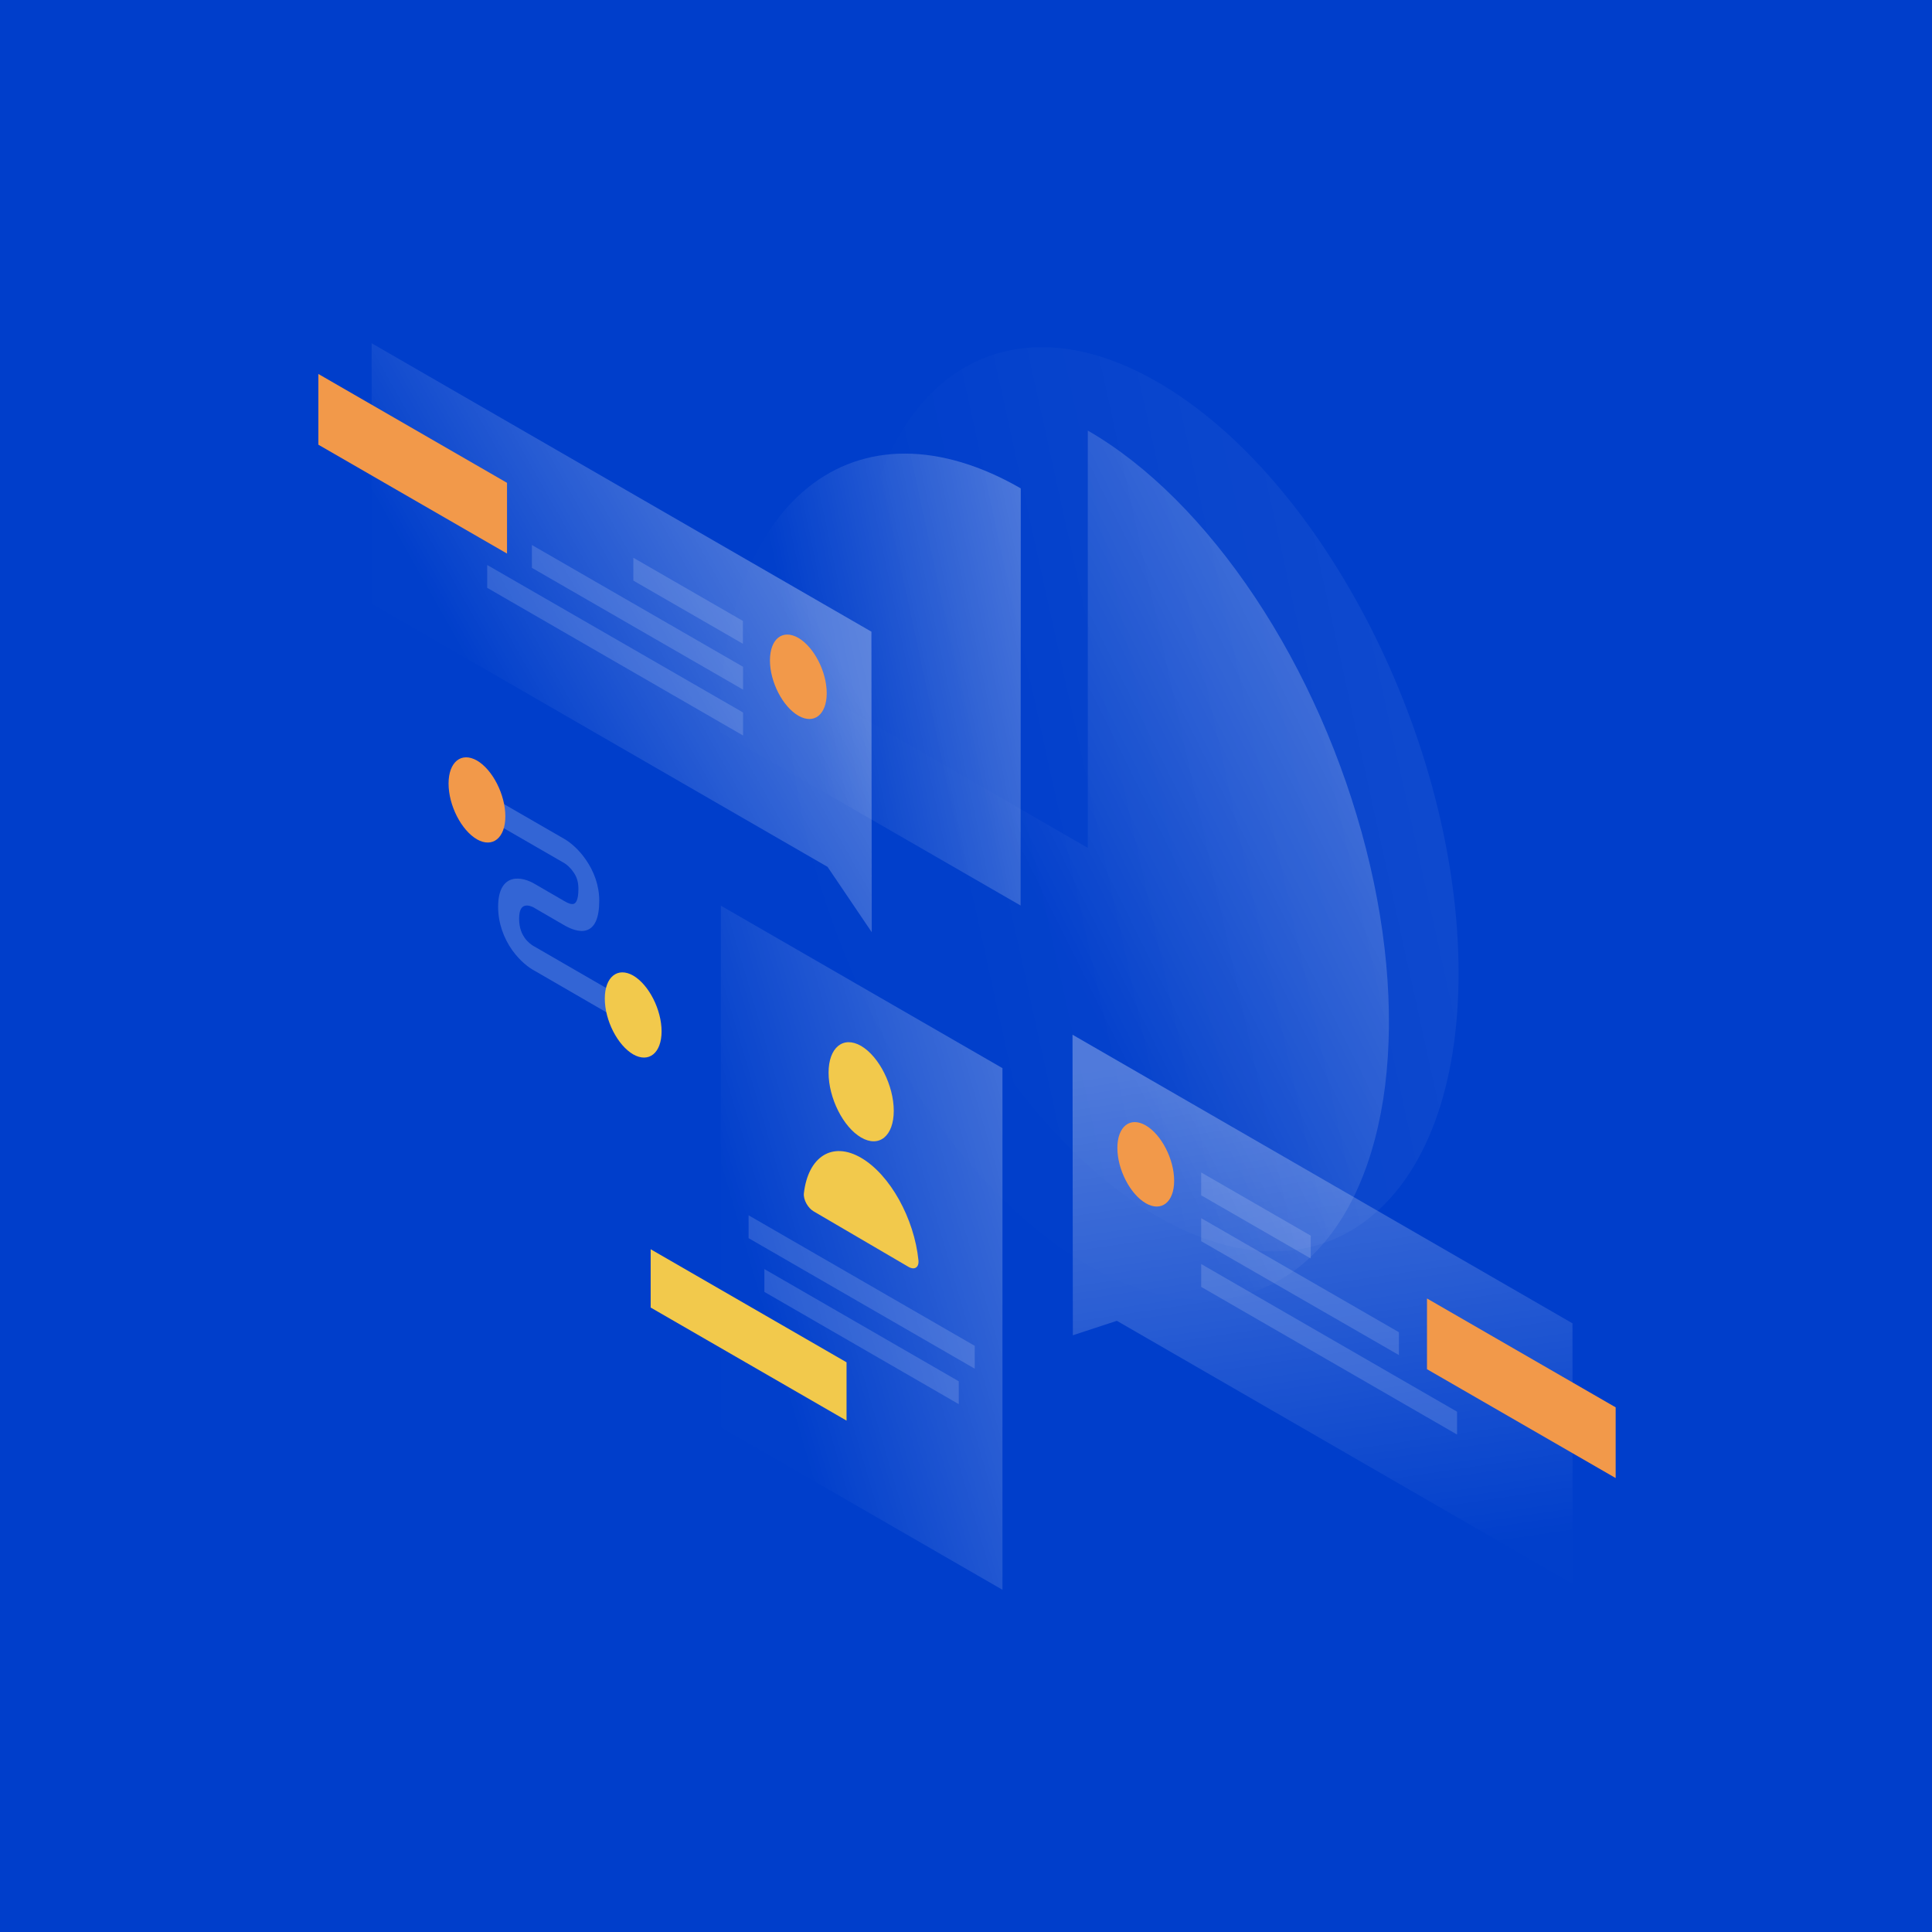 <svg width="1150" height="1150" viewBox="0 0 1150 1150" fill="none" xmlns="http://www.w3.org/2000/svg">
<rect width="1150" height="1150" fill="white"/>
<rect width="1150" height="1150" fill="#003ECB"/>
<path opacity="0.07" d="M868.2 579.2C868.2 716.4 787.9 781.2 688.9 724.1C589.9 667 509.7 509.4 509.7 372.3C509.7 235.1 590 170.3 689 227.4C788 284.5 868.2 442 868.2 579.2Z" fill="url(#paint0_linear)"/>
<path opacity="0.4" d="M607.6 290.7C584 277.1 560.7 270.1 539 270C517.3 269.9 497.5 276.8 480.8 290.3C464.1 303.8 450.9 323.5 441.9 348.4C432.9 373.3 428.2 403 428.2 435.6L607.5 539L607.6 290.7Z" fill="url(#paint1_linear)"/>
<path opacity="0.2" d="M468.2 401.2C468.2 450.3 478.7 504.4 498.4 556.6C518.1 608.8 546.1 656.8 578.8 694.5C611.5 732.2 647.6 757.9 682.4 768.4C717.2 778.9 749.1 773.7 774.2 753.4C799.3 733.1 816.3 698.7 823.3 654.6C830.2 610.4 826.7 558.4 813.1 505.2C799.5 452 776.6 399.9 747.1 355.6C717.6 311.3 683 276.7 647.5 256.3V504.7L468.2 401.2Z" fill="url(#paint2_linear)"/>
<path opacity="0.3" d="M518.7 376L221.2 204.3L221.3 359.4L492.6 516L518.9 554.9L518.7 376Z" fill="url(#paint3_linear)"/>
<path fill-rule="evenodd" clip-rule="evenodd" d="M189.5 264.7V222.6L301.8 287.4V329.5L189.5 264.7Z" fill="#F2994A"/>
<path opacity="0.15" d="M442.2 369.6L377 332V345.6L442.2 383.2V369.6Z" fill="white"/>
<path opacity="0.15" d="M442.3 396.9L316.6 324.4V338L442.3 410.5V396.9Z" fill="white"/>
<path opacity="0.15" d="M442.3 424.1L290 336.3V349.9L442.3 437.8V424.1Z" fill="white"/>
<path fill-rule="evenodd" clip-rule="evenodd" d="M458.3 393.1C458.3 405.9 465.9 420.6 475.2 426C484.5 431.4 492.1 425.4 492.1 412.6C492.1 399.8 484.5 385.1 475.2 379.7C465.8 374.3 458.3 380.3 458.3 393.1Z" fill="#F2994A"/>
<path opacity="0.3" d="M638.4 615.9L936 787.7L936.1 942.8L664.8 786.2L638.6 794.8L638.4 615.9Z" fill="url(#paint4_linear)"/>
<path fill-rule="evenodd" clip-rule="evenodd" d="M849.4 815V772.9L961.7 837.7V879.8L849.4 815Z" fill="#F2994A"/>
<path opacity="0.15" d="M715 697.9L780.2 735.5V749.1L715 711.5V697.9Z" fill="white"/>
<path opacity="0.15" d="M715 725.1L832.7 793V806.6L715 738.8V725.1Z" fill="white"/>
<path opacity="0.15" d="M715 752.4L867.3 840.3V853.9L715 766V752.4Z" fill="white"/>
<path fill-rule="evenodd" clip-rule="evenodd" d="M698.9 702.8C698.9 715.6 691.3 721.6 682 716.2C672.7 710.8 665.1 696.1 665.1 683.3C665.1 670.5 672.7 664.5 682 669.9C691.3 675.3 698.9 690 698.9 702.8Z" fill="#F2994A"/>
<path opacity="0.3" d="M429.1 539.1L596.7 635.8V946.3L429.1 849.6V539.1Z" fill="url(#paint5_linear)"/>
<path opacity="0.15" d="M445.6 723.4L580.2 801.1V814.7L445.6 737V723.4Z" fill="white"/>
<path opacity="0.15" d="M455 755.4L570.7 822.2V835.8L455 769V755.4Z" fill="white"/>
<path fill-rule="evenodd" clip-rule="evenodd" d="M503.9 810.9L387.3 743.6V778.3L503.9 845.6V810.9Z" fill="#F2C94C"/>
<path fill-rule="evenodd" clip-rule="evenodd" d="M532 661.2C532 676.2 523.3 683.3 512.6 677.1C501.9 670.9 493.2 653.6 493.2 638.5C493.2 623.5 501.9 616.4 512.6 622.6C523.3 628.9 532 646.2 532 661.2Z" fill="#F2C94C"/>
<path fill-rule="evenodd" clip-rule="evenodd" d="M512.6 689.2C495.3 679.1 481 688.6 478.5 710.3C478.1 714.1 480.9 719.1 484.4 721.1L540.8 754.1C544.3 756.1 547.1 754.5 546.7 750.2C544.2 725.4 529.9 699.3 512.6 689.2Z" fill="#F2C94C"/>
<path opacity="0.2" d="M335.8 513.7L293 489V474.6L335.8 499.3C339.3 501.3 344.4 505.4 348.7 511.7C353.4 518.4 356.7 526.9 356.7 536.1C356.7 546.3 354.1 552.1 349.2 553.7C344.6 555.2 339.1 552.6 335.8 550.7L318.2 540.5L318.1 540.4C316.6 539.5 314.2 538.6 312.3 539.2C310.7 539.7 309 541.2 309 546.9C309 552.6 310.8 556 312.2 558.1C314 560.7 316.4 562.5 317.9 563.3L318.1 563.4L371.9 594.5V608.9L318.5 578C314.8 576.1 309.5 572 304.9 565.6C299.9 558.5 296.5 549.6 296.5 539.7C296.5 529.8 299.9 524.8 304.8 523.4C309.4 522.1 314.7 524 318.4 526.2L335.8 536.3C338.3 537.8 340.2 538.4 341.5 538C342.5 537.7 344.3 536.3 344.3 529C344.3 524.2 342.8 521.1 341.3 519.1C339.5 516.4 337.2 514.5 335.8 513.7Z" fill="white"/>
<path fill-rule="evenodd" clip-rule="evenodd" d="M300.8 485.9C300.8 498.8 293.2 504.9 283.9 499.6C274.6 494.2 267 479.4 267 466.4C267 453.5 274.6 447.4 283.9 452.7C293.2 458.1 300.8 473 300.8 485.9Z" fill="#F2994A"/>
<path fill-rule="evenodd" clip-rule="evenodd" d="M393.8 613.9C393.8 626.8 386.2 632.9 376.9 627.6C367.6 622.2 360 607.4 360 594.4C360 581.5 367.6 575.4 376.9 580.7C386.2 586.1 393.8 601 393.8 613.9Z" fill="#F2C94C"/>
<defs>
<linearGradient id="paint0_linear" x1="849.391" y1="119.799" x2="498.225" y2="197.095" gradientUnits="userSpaceOnUse">
<stop stop-color="white"/>
<stop offset="1" stop-color="white" stop-opacity="0.01"/>
</linearGradient>
<linearGradient id="paint1_linear" x1="652.25" y1="196.841" x2="440.873" y2="241.111" gradientUnits="userSpaceOnUse">
<stop stop-color="white"/>
<stop offset="1" stop-color="white" stop-opacity="0.01"/>
</linearGradient>
<linearGradient id="paint2_linear" x1="724.82" y1="310.56" x2="546.513" y2="398.972" gradientUnits="userSpaceOnUse">
<stop stop-color="white"/>
<stop offset="1" stop-color="white" stop-opacity="0.01"/>
</linearGradient>
<linearGradient id="paint3_linear" x1="402.81" y1="223.482" x2="234.791" y2="318.332" gradientUnits="userSpaceOnUse">
<stop stop-color="white"/>
<stop offset="1" stop-color="white" stop-opacity="0.01"/>
</linearGradient>
<linearGradient id="paint4_linear" x1="624.224" y1="642.07" x2="670.44" y2="952.948" gradientUnits="userSpaceOnUse">
<stop stop-color="white"/>
<stop offset="1" stop-color="white" stop-opacity="0.01"/>
</linearGradient>
<linearGradient id="paint5_linear" x1="561.588" y1="385.733" x2="354.973" y2="446.374" gradientUnits="userSpaceOnUse">
<stop stop-color="white"/>
<stop offset="1" stop-color="white" stop-opacity="0.01"/>
</linearGradient>
</defs>
</svg>
